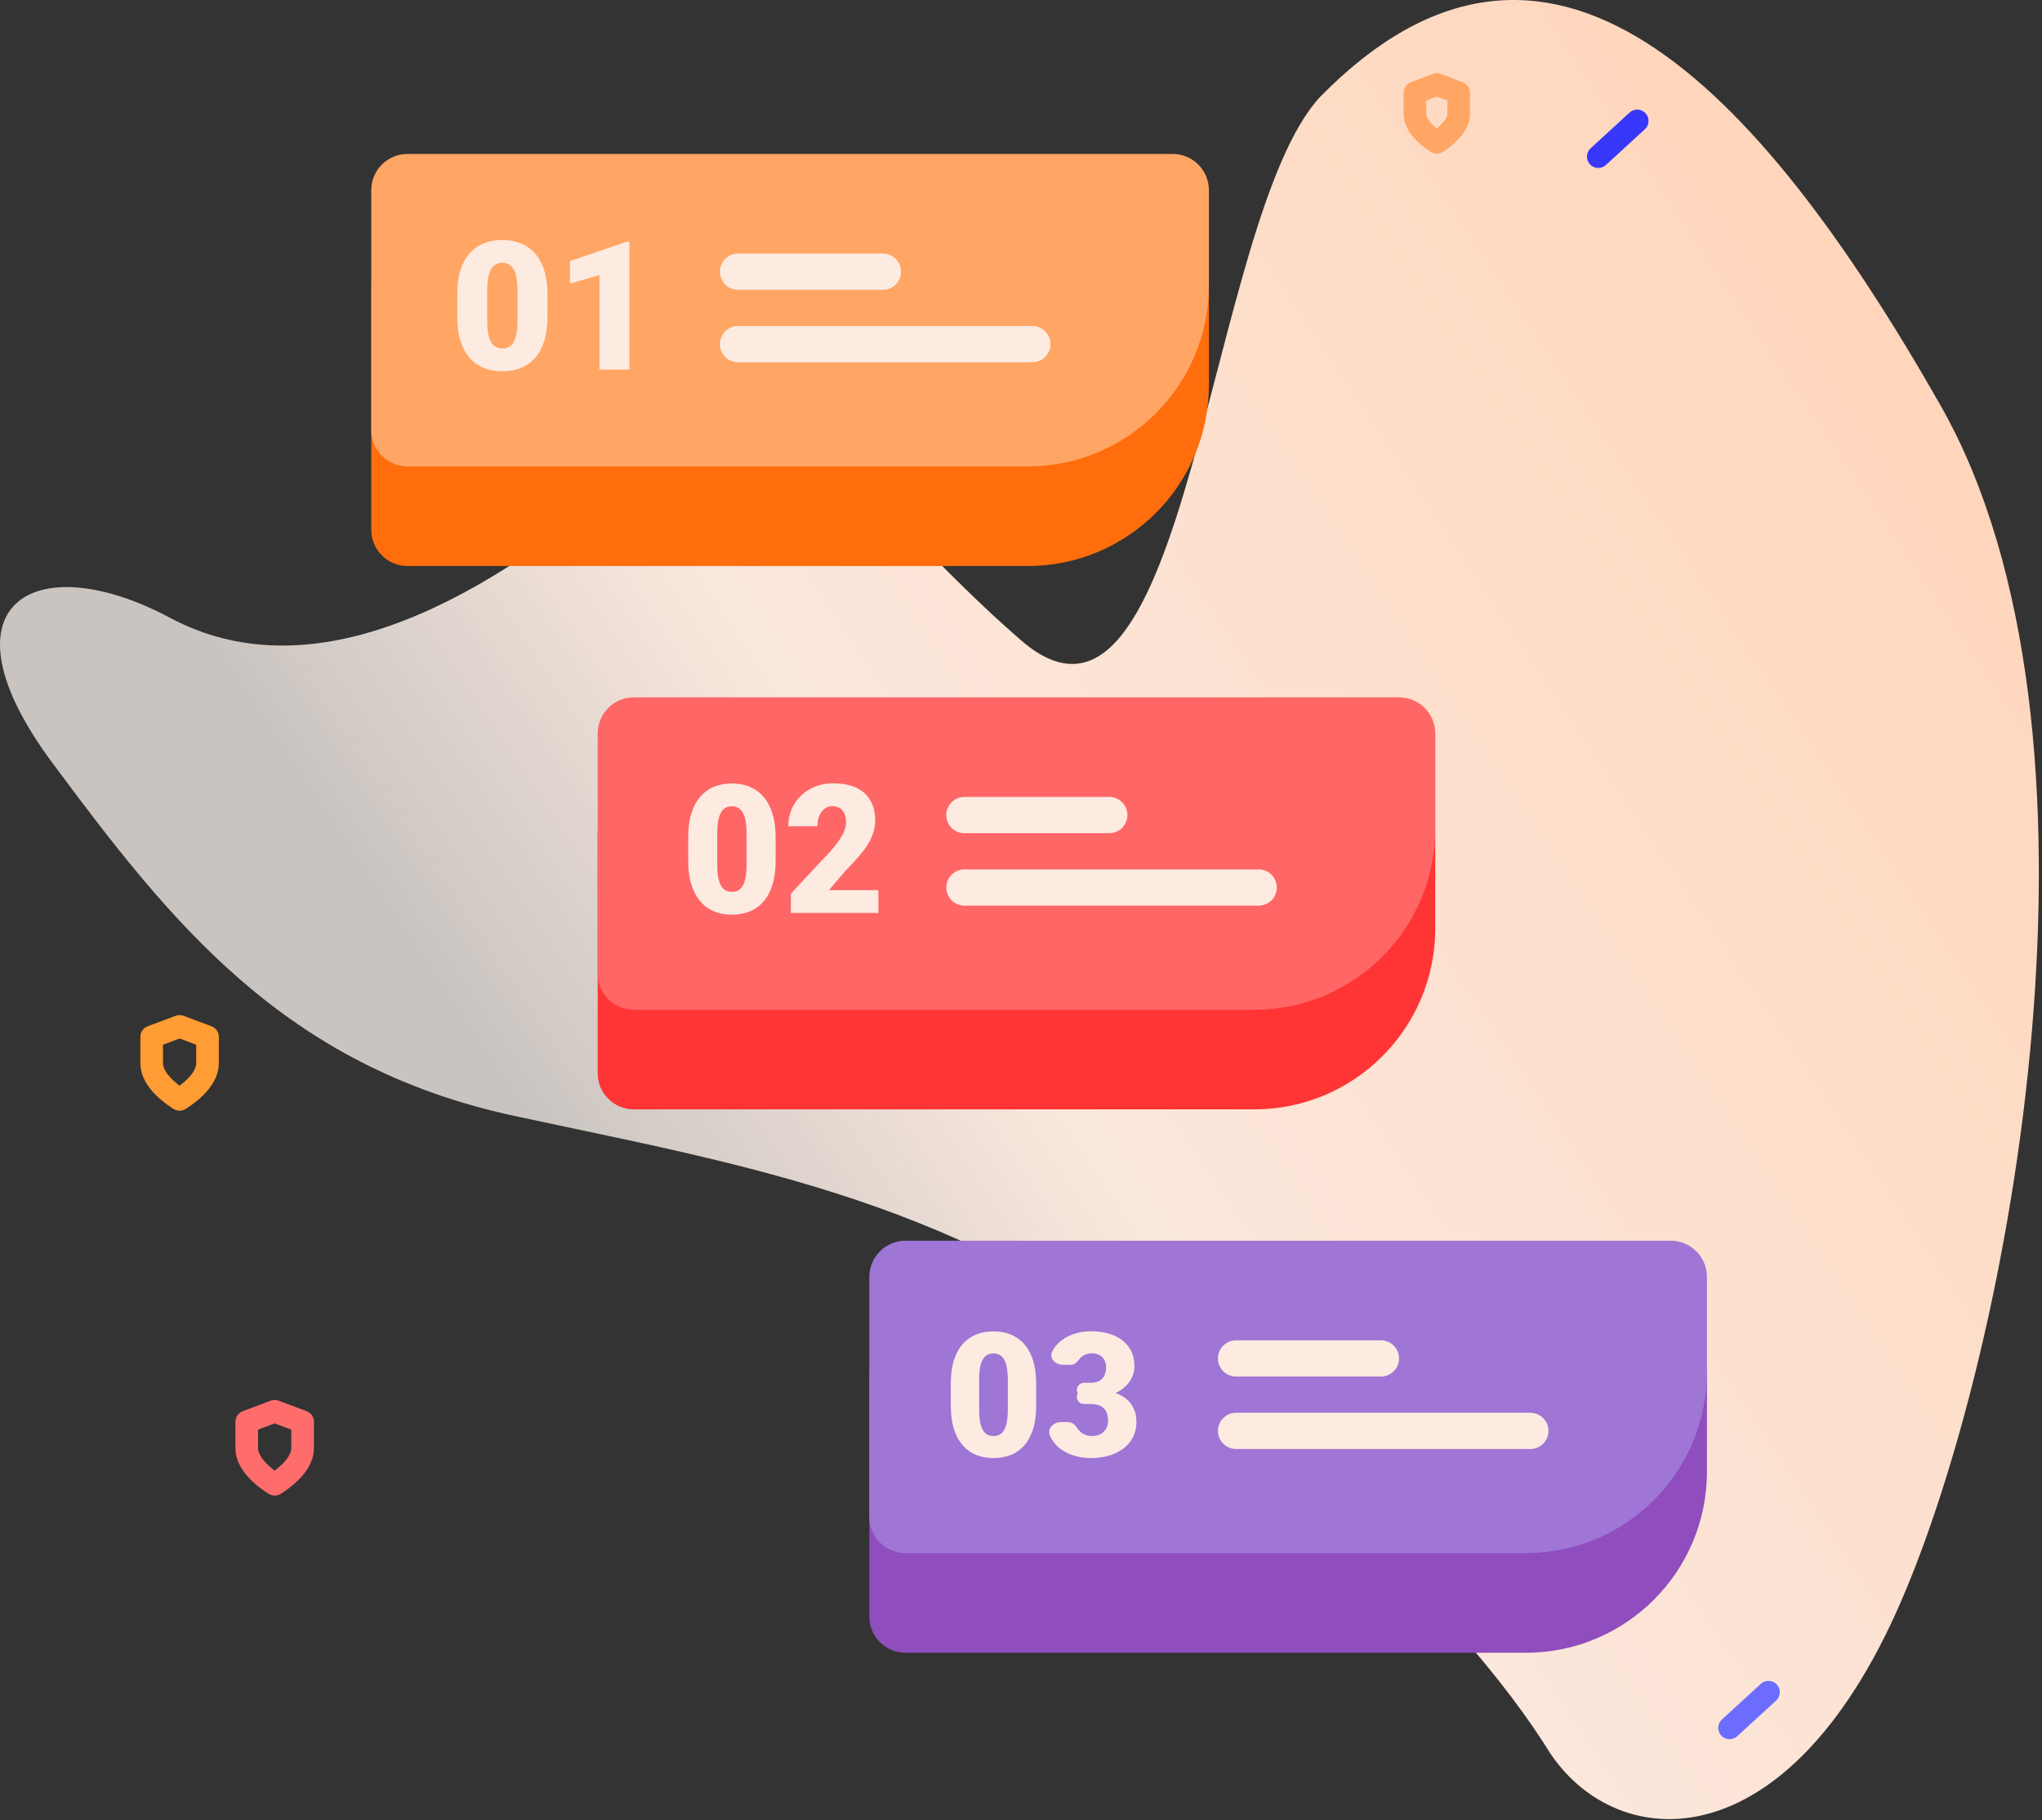 <svg width="451" height="402" viewBox="0 0 451 402" fill="none" xmlns="http://www.w3.org/2000/svg">
<rect x="0" y="0" width="451" height="402" fill="#333333" stroke="none"/>
<g clip-path="url(#clip0_24_2)">
<path d="M342.533 387.426C321.733 353.826 279.867 318.759 261.533 305.426C215.191 265.426 164.533 257.426 113.533 246.426C62.533 235.426 37.533 203.426 11.533 168.426C-14.467 133.426 7.533 120.426 37.533 136.426C67.533 152.426 103.533 135.426 138.533 105.426C173.533 75.426 188.533 109.426 225.533 141.426C262.533 173.426 266.533 48.426 291.533 21.426C341.533 -29.574 387.533 17.426 428.533 89.426C469.533 161.426 444.533 297.426 419.533 354.426C394.533 411.426 357.533 409.426 342.533 387.426Z" fill="url(#paint0_linear_24_2)"/>
<path d="M45.833 234.833C45.833 236.662 44.763 238.461 43.116 240.097C41.917 241.287 40.59 242.211 39.667 242.786C38.743 242.211 37.417 241.287 36.218 240.097C34.57 238.461 33.5 236.662 33.5 234.833V228.983L39.667 226.67L45.833 228.983V234.833Z" stroke="#FF9C33" stroke-width="5" stroke-linecap="round" stroke-linejoin="round"/>
<path d="M66.833 319.833C66.833 321.662 65.763 323.461 64.116 325.097C62.917 326.287 61.59 327.211 60.667 327.786C59.743 327.211 58.417 326.287 57.218 325.097C55.57 323.461 54.5 321.662 54.5 319.833V313.983L60.667 311.67L66.833 313.983V319.833Z" stroke="#FF6C6C" stroke-width="5" stroke-linecap="round" stroke-linejoin="round"/>
<path d="M353 34.587L361.595 26.706" stroke="#3838FA" stroke-width="5" stroke-linecap="round"/>
<path d="M322.167 25.167C322.167 26.542 321.371 27.95 320.038 29.291C319.12 30.214 318.099 30.95 317.333 31.441C316.568 30.95 315.547 30.214 314.629 29.291C313.295 27.95 312.5 26.542 312.5 25.167V20.483L317.333 18.67L322.167 20.483V25.167Z" stroke="#FFA665" stroke-width="5" stroke-linecap="round" stroke-linejoin="round"/>
<path d="M382 381.587L390.595 373.706" stroke="#6C6CFF" stroke-width="5" stroke-linecap="round"/>
<path d="M82 64C82 59.582 85.582 56 90 56H259C263.418 56 267 59.582 267 64V85C267 107.091 249.091 125 227 125H90C85.582 125 82 121.418 82 117V64Z" fill="#FF6D0D"/>
<path d="M82 42C82 37.582 85.582 34 90 34H259C263.418 34 267 37.582 267 42V63C267 85.091 249.091 103 227 103H90C85.582 103 82 99.418 82 95V42Z" fill="#FFA665"/>
<path d="M195 56H163C160.791 56 159 57.791 159 60C159 62.209 160.791 64 163 64H195C197.209 64 199 62.209 199 60C199 57.791 197.209 56 195 56Z" fill="#FDEBE1"/>
<path d="M228 72H163C160.791 72 159 73.791 159 76C159 78.209 160.791 80 163 80H228C230.209 80 232 78.209 232 76C232 73.791 230.209 72 228 72Z" fill="#FDEBE1"/>
<path d="M120.902 64.922V70.078C120.902 72.107 120.66 73.871 120.176 75.37C119.706 76.869 119.026 78.11 118.137 79.092C117.261 80.074 116.216 80.805 115 81.283C113.784 81.761 112.444 82 110.98 82C109.804 82 108.706 81.851 107.686 81.554C106.667 81.244 105.745 80.779 104.922 80.158C104.111 79.525 103.412 78.737 102.824 77.793C102.235 76.85 101.784 75.739 101.471 74.459C101.157 73.167 101 71.707 101 70.078V64.922C101 62.88 101.235 61.116 101.706 59.63C102.19 58.131 102.876 56.89 103.765 55.908C104.654 54.926 105.706 54.195 106.922 53.717C108.137 53.239 109.477 53 110.941 53C112.118 53 113.209 53.155 114.216 53.465C115.235 53.763 116.157 54.228 116.98 54.861C117.804 55.481 118.503 56.263 119.078 57.207C119.667 58.15 120.118 59.268 120.431 60.56C120.745 61.84 120.902 63.293 120.902 64.922ZM114.294 70.873V64.088C114.294 63.184 114.242 62.395 114.137 61.723C114.046 61.051 113.902 60.483 113.706 60.017C113.523 59.552 113.294 59.177 113.02 58.893C112.745 58.596 112.431 58.383 112.078 58.253C111.739 58.111 111.359 58.04 110.941 58.04C110.418 58.04 109.948 58.15 109.529 58.37C109.124 58.576 108.778 58.912 108.49 59.378C108.203 59.843 107.98 60.463 107.824 61.239C107.68 62.014 107.608 62.964 107.608 64.088V70.873C107.608 71.791 107.654 72.592 107.745 73.277C107.85 73.949 107.993 74.524 108.176 75.002C108.373 75.467 108.608 75.849 108.882 76.146C109.157 76.43 109.471 76.637 109.824 76.766C110.176 76.895 110.562 76.96 110.98 76.96C111.49 76.96 111.948 76.856 112.353 76.65C112.758 76.443 113.105 76.107 113.392 75.642C113.693 75.163 113.915 74.537 114.059 73.761C114.216 72.973 114.294 72.01 114.294 70.873Z" fill="#FDEBE1"/>
<path d="M139 53.388V81.612H132.392V60.754L125.882 62.634V57.672L138.392 53.388H139Z" fill="#FDEBE1"/>
<path d="M132 184C132 179.582 135.582 176 140 176H309C313.418 176 317 179.582 317 184V205C317 227.091 299.091 245 277 245H140C135.582 245 132 241.418 132 237V184Z" fill="#FF3535"/>
<path d="M132 162C132 157.582 135.582 154 140 154H309C313.418 154 317 157.582 317 162V183C317 205.091 299.091 223 277 223H140C135.582 223 132 219.418 132 215V162Z" fill="#FF6666"/>
<path d="M245 176H213C210.791 176 209 177.791 209 180C209 182.209 210.791 184 213 184H245C247.209 184 249 182.209 249 180C249 177.791 247.209 176 245 176Z" fill="#FDEBE1"/>
<path d="M278 192H213C210.791 192 209 193.791 209 196C209 198.209 210.791 200 213 200H278C280.209 200 282 198.209 282 196C282 193.791 280.209 192 278 192Z" fill="#FDEBE1"/>
<path d="M171.307 184.933V190.086C171.307 192.114 171.072 193.877 170.603 195.375C170.147 196.873 169.487 198.113 168.625 199.094C167.775 200.076 166.761 200.805 165.582 201.283C164.402 201.761 163.102 202 161.682 202C160.541 202 159.476 201.851 158.486 201.554C157.497 201.244 156.603 200.78 155.804 200.16C155.018 199.527 154.34 198.739 153.769 197.796C153.198 196.853 152.761 195.743 152.457 194.464C152.152 193.173 152 191.713 152 190.086V184.933C152 182.893 152.228 181.13 152.685 179.645C153.154 178.147 153.82 176.907 154.682 175.925C155.544 174.944 156.565 174.214 157.745 173.736C158.924 173.258 160.224 173.019 161.644 173.019C162.785 173.019 163.844 173.174 164.821 173.484C165.81 173.781 166.704 174.246 167.503 174.879C168.302 175.499 168.98 176.28 169.538 177.223C170.109 178.166 170.546 179.283 170.851 180.574C171.155 181.853 171.307 183.306 171.307 184.933ZM164.897 190.88V184.1C164.897 183.196 164.846 182.408 164.745 181.737C164.656 181.065 164.516 180.497 164.326 180.032C164.149 179.567 163.927 179.193 163.66 178.908C163.394 178.611 163.09 178.398 162.747 178.269C162.418 178.127 162.05 178.056 161.644 178.056C161.137 178.056 160.68 178.166 160.274 178.385C159.881 178.592 159.545 178.928 159.266 179.393C158.987 179.858 158.772 180.478 158.62 181.253C158.48 182.027 158.41 182.977 158.41 184.1V190.88C158.41 191.797 158.455 192.598 158.543 193.283C158.645 193.954 158.784 194.529 158.962 195.007C159.152 195.472 159.38 195.853 159.647 196.15C159.913 196.434 160.217 196.64 160.56 196.77C160.902 196.899 161.276 196.963 161.682 196.963C162.177 196.963 162.62 196.86 163.014 196.653C163.407 196.447 163.743 196.111 164.022 195.646C164.313 195.168 164.529 194.542 164.668 193.767C164.821 192.979 164.897 192.017 164.897 190.88Z" fill="#FDEBE1"/>
<path d="M194 196.576V201.613H174.674V197.351L183.576 187.82C184.362 186.903 184.996 186.083 185.478 185.359C185.96 184.623 186.309 183.958 186.524 183.364C186.753 182.77 186.867 182.234 186.867 181.756C186.867 180.943 186.746 180.265 186.505 179.722C186.277 179.167 185.935 178.747 185.478 178.463C185.034 178.179 184.483 178.037 183.823 178.037C183.164 178.037 182.587 178.23 182.092 178.618C181.598 179.005 181.211 179.535 180.932 180.206C180.666 180.878 180.533 181.633 180.533 182.473H174.103C174.103 180.742 174.515 179.16 175.34 177.727C176.177 176.293 177.337 175.15 178.821 174.298C180.304 173.433 182.023 173 183.976 173C186.017 173 187.729 173.323 189.111 173.969C190.494 174.614 191.534 175.551 192.231 176.778C192.941 177.992 193.296 179.457 193.296 181.175C193.296 182.157 193.144 183.099 192.84 184.003C192.535 184.907 192.098 185.805 191.527 186.696C190.957 187.574 190.259 188.478 189.435 189.408C188.623 190.338 187.697 191.326 186.658 192.372L183.082 196.576H194Z" fill="#FDEBE1"/>
<path d="M192 304C192 299.582 195.582 296 200 296H369C373.418 296 377 299.582 377 304V325C377 347.091 359.091 365 337 365H200C195.582 365 192 361.418 192 357V304Z" fill="#8F4DBD"/>
<path d="M192 282C192 277.582 195.582 274 200 274H369C373.418 274 377 277.582 377 282V303C377 325.091 359.091 343 337 343H200C195.582 343 192 339.418 192 335V282Z" fill="#9F75D5"/>
<path d="M305 296H273C270.791 296 269 297.791 269 300C269 302.209 270.791 304 273 304H305C307.209 304 309 302.209 309 300C309 297.791 307.209 296 305 296Z" fill="#FDEBE1"/>
<path d="M338 312H273C270.791 312 269 313.791 269 316C269 318.209 270.791 320 273 320H338C340.209 320 342 318.209 342 316C342 313.791 340.209 312 338 312Z" fill="#FDEBE1"/>
<path d="M228.847 305.522V310.497C228.847 312.455 228.618 314.157 228.16 315.603C227.715 317.05 227.071 318.247 226.229 319.194C225.4 320.142 224.409 320.847 223.258 321.308C222.107 321.769 220.838 322 219.452 322C218.337 322 217.298 321.857 216.332 321.57C215.366 321.271 214.494 320.822 213.714 320.223C212.946 319.612 212.284 318.851 211.727 317.941C211.17 317.031 210.743 315.959 210.446 314.724C210.149 313.477 210 312.068 210 310.497V305.522C210 303.552 210.223 301.849 210.668 300.415C211.127 298.969 211.776 297.772 212.618 296.824C213.46 295.877 214.457 295.172 215.608 294.711C216.759 294.249 218.028 294.019 219.414 294.019C220.529 294.019 221.562 294.168 222.515 294.468C223.481 294.754 224.354 295.203 225.134 295.814C225.913 296.413 226.576 297.167 227.12 298.077C227.678 298.988 228.105 300.066 228.402 301.313C228.699 302.548 228.847 303.951 228.847 305.522ZM222.59 311.264V304.717C222.59 303.845 222.54 303.084 222.441 302.436C222.354 301.787 222.218 301.238 222.033 300.79C221.859 300.341 221.643 299.979 221.383 299.705C221.123 299.418 220.826 299.212 220.491 299.088C220.17 298.95 219.811 298.882 219.414 298.882C218.919 298.882 218.474 298.988 218.077 299.2C217.694 299.399 217.366 299.723 217.093 300.172C216.821 300.621 216.611 301.22 216.462 301.968C216.326 302.716 216.258 303.633 216.258 304.717V311.264C216.258 312.149 216.301 312.922 216.388 313.583C216.487 314.232 216.623 314.786 216.796 315.248C216.982 315.697 217.205 316.065 217.465 316.351C217.725 316.626 218.022 316.825 218.356 316.95C218.69 317.075 219.055 317.137 219.452 317.137C219.934 317.137 220.368 317.037 220.751 316.838C221.135 316.638 221.463 316.314 221.736 315.865C222.02 315.404 222.231 314.799 222.367 314.051C222.515 313.29 222.59 312.361 222.59 311.264Z" fill="#FDEBE1"/>
<path d="M237.835 306.981C237.835 306.092 238.555 305.372 239.443 305.372H240.88C241.66 305.372 242.297 305.235 242.793 304.961C243.3 304.674 243.678 304.275 243.925 303.764C244.173 303.24 244.297 302.623 244.297 301.912C244.297 301.363 244.179 300.858 243.944 300.397C243.721 299.935 243.374 299.568 242.904 299.293C242.434 299.006 241.833 298.863 241.103 298.863C240.608 298.863 240.125 298.969 239.654 299.181C239.184 299.381 238.794 299.667 238.485 300.041C237.981 300.675 237.383 301.407 236.574 301.407H234.763C233.106 301.407 231.665 299.992 232.378 298.496C232.556 298.124 232.771 297.773 233.025 297.442C233.88 296.332 235 295.484 236.386 294.898C237.785 294.299 239.289 294 240.899 294C242.817 294 244.501 294.299 245.949 294.898C247.398 295.484 248.524 296.357 249.329 297.516C250.146 298.664 250.554 300.085 250.554 301.781C250.554 302.716 250.338 303.595 249.904 304.418C249.471 305.241 248.865 305.964 248.085 306.588C247.305 307.211 246.389 307.704 245.337 308.065C244.297 308.415 243.158 308.589 241.92 308.589H239.443C238.555 308.589 237.835 307.869 237.835 306.981ZM239.406 310.067C238.538 310.067 237.835 309.363 237.835 308.496C237.835 307.628 238.538 306.925 239.406 306.925H241.92C243.269 306.925 244.501 307.08 245.615 307.392C246.729 307.691 247.689 308.14 248.493 308.739C249.298 309.337 249.917 310.079 250.35 310.965C250.783 311.837 251 312.841 251 313.976C251 315.248 250.746 316.383 250.239 317.38C249.731 318.378 249.019 319.219 248.103 319.905C247.187 320.591 246.116 321.115 244.891 321.476C243.665 321.825 242.335 322 240.899 322C239.772 322 238.646 321.85 237.519 321.551C236.393 321.239 235.365 320.766 234.437 320.13C233.508 319.481 232.759 318.658 232.19 317.661C232.071 317.445 231.965 317.221 231.871 316.987C231.254 315.45 232.697 314.051 234.354 314.051H235.968C236.886 314.051 237.593 314.853 238.095 315.622C238.417 316.083 238.844 316.451 239.376 316.725C239.908 317 240.484 317.137 241.103 317.137C241.87 317.137 242.52 316.994 243.053 316.707C243.597 316.407 244.012 316.008 244.297 315.51C244.581 315.011 244.724 314.456 244.724 313.845C244.724 312.922 244.569 312.187 244.26 311.638C243.962 311.089 243.523 310.69 242.941 310.441C242.372 310.191 241.685 310.067 240.88 310.067H239.406Z" fill="#FDEBE1"/>
</g>
<defs>
<linearGradient id="paint0_linear_24_2" x1="431" y1="15" x2="99" y2="237" gradientUnits="userSpaceOnUse">
<stop offset="0.086" stop-color="#FFD5BA"/>
<stop offset="0.728" stop-color="#FBE8DD"/>
<stop offset="0.976" stop-color="#F9F2ED" stop-opacity="0.76"/>
</linearGradient>
<clipPath id="clip0_24_2">
<rect width="451" height="402" fill="white"/>
</clipPath>
</defs>
</svg>
